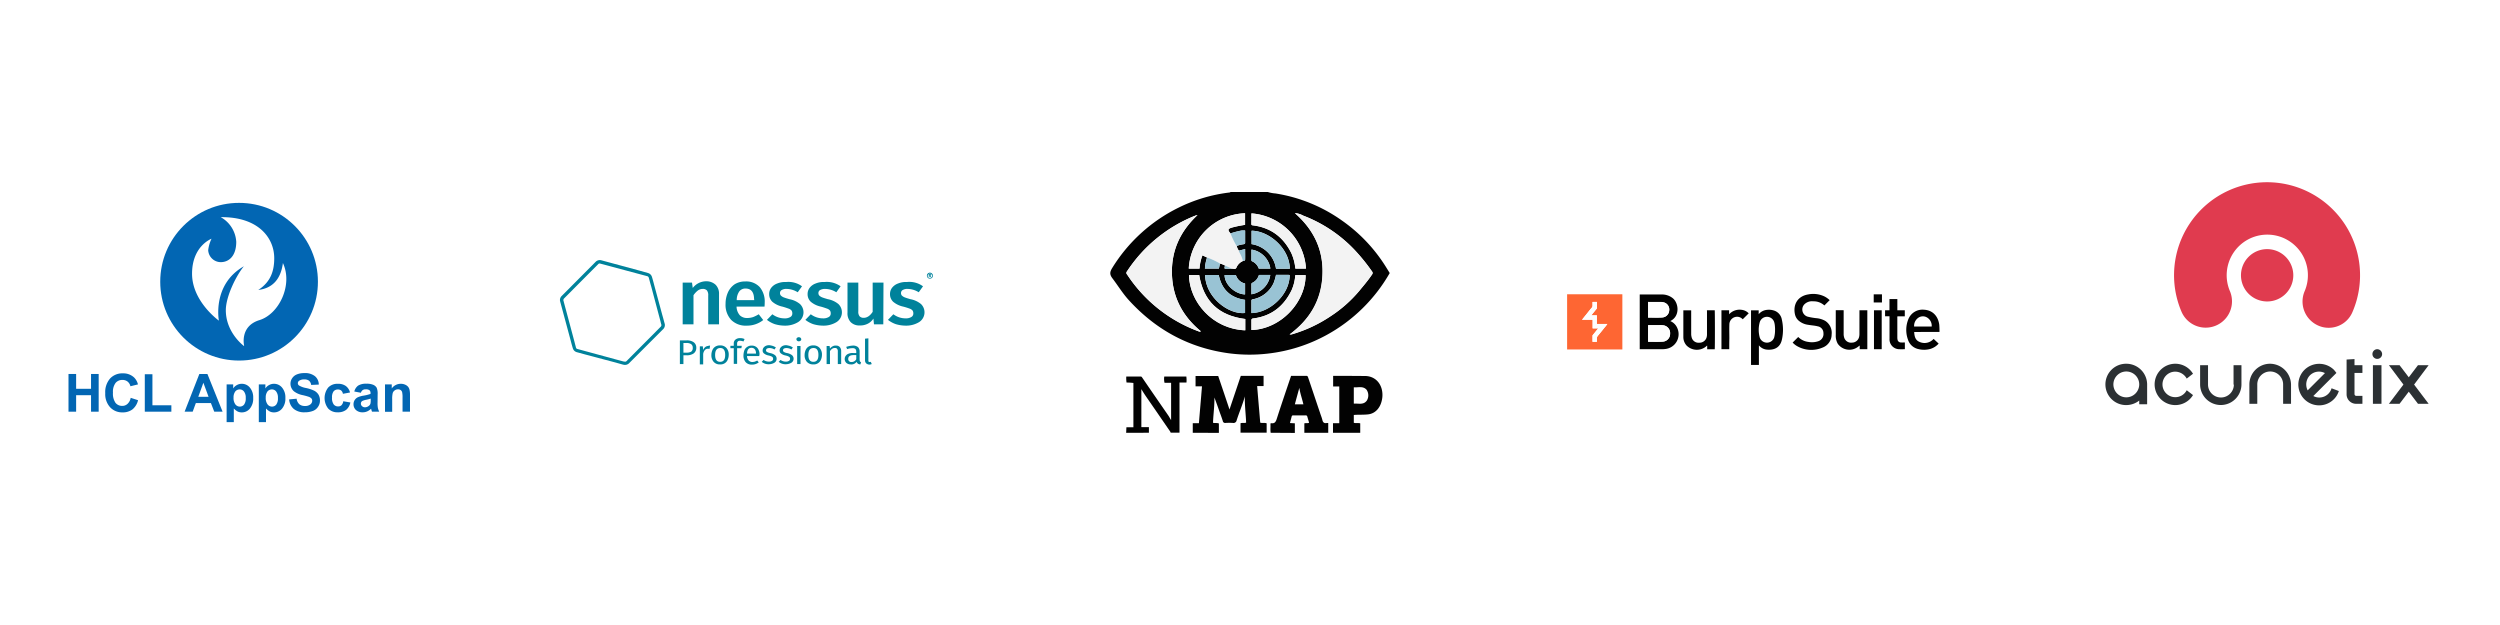 <svg xmlns="http://www.w3.org/2000/svg" xmlns:xlink="http://www.w3.org/1999/xlink" width="1000" height="250" viewBox="0 0 1000 250">
  <rect x="0" y="0" width="1000" height="250" fill="#808080" stroke="none"/>
  <defs>
    <clipPath id="clip-security_testing_tools">
      <rect width="1000" height="250"/>
    </clipPath>
  </defs>
  <g id="security_testing_tools" data-name="security testing tools" clip-path="url(#clip-security_testing_tools)">
    <rect width="1000" height="250" fill="#fff"/>
    <g id="burpsuite" transform="translate(626.843 117.574)">
      <path id="Path_31144" data-name="Path 31144" d="M22.1,23.191H0V1.1H22.1ZM11.917,20.123v-1.3a1.43,1.43,0,0,1,.4-1.1c.946-1.132,1.87-2.287,2.793-3.434a8.938,8.938,0,0,0,.983-1.3H11.917V9.539H9.683l2.026-2.5c.1-.127.238-.238.238-.417V4.184h-1.78V5.45A1.438,1.438,0,0,1,9.75,6.6c-.492.551-.938,1.14-1.4,1.713L5.959,11.3H10.2V14.76h2.234l-2,2.48c-.112.142-.268.261-.268.462V20.13Z" transform="translate(0 -0.981)" fill="#fe6633"/>
      <path id="Path_31145" data-name="Path 31145" d="M39,23.134V1.229h8.744a6.927,6.927,0,0,1,4.469,1.49c2.369,1.922,2.979,7.076-.834,9.064a1.4,1.4,0,0,0-.134.1,5.154,5.154,0,0,1,2.823,2.882,5.959,5.959,0,0,1-4.893,8.282,11.314,11.314,0,0,1-1.423.082H39Zm3.352-2.979c1.951,0,3.888.082,5.817-.052a3.128,3.128,0,0,0,2.979-3.2,3.136,3.136,0,0,0-2.711-3.322,8.774,8.774,0,0,0-1.616-.074H42.352Zm0-9.683c1.87-.037,3.724.074,5.541-.06a2.979,2.979,0,0,0,2.9-2.786A2.935,2.935,0,0,0,48.467,4.35a4.469,4.469,0,0,0-1.117-.142H42.769c-.142,0-.29-.052-.425.052Z" transform="translate(-9.952 -1.013)" fill="#010101"/>
      <path id="Path_31146" data-name="Path 31146" d="M135.927,3.428l-2.115,2.115a6.405,6.405,0,0,0-4.469-1.654,4.32,4.32,0,0,0-3.367,1.065,2.979,2.979,0,0,0,1.192,5.087,24.579,24.579,0,0,0,3.583.611,8.781,8.781,0,0,1,3.352,1.035,5.645,5.645,0,0,1,2.614,5.467,5.571,5.571,0,0,1-3.65,5.251,11.433,11.433,0,0,1-10.256-.641,7.575,7.575,0,0,1-1.691-1.37l2.234-2.234a6.837,6.837,0,0,0,4.015,1.966,7.94,7.94,0,0,0,4.089-.3,3.017,3.017,0,0,0,1.981-3.2,2.719,2.719,0,0,0-2.3-2.733c-1.236-.32-2.525-.372-3.784-.6a7.232,7.232,0,0,1-3.925-1.758,4.722,4.722,0,0,1-1.363-2.361c-.864-3.8.886-7.307,5.281-8.037a10.36,10.36,0,0,1,6.607.864,9.228,9.228,0,0,1,1.974,1.423Z" transform="translate(-30.907 -0.94)" fill="#010101"/>
      <path id="Path_31147" data-name="Path 31147" d="M101.921,23.671V31.5H98.77V9.653h3.061v1.564a4.916,4.916,0,0,1,2.428-1.579,6.7,6.7,0,0,1,3.866.164,4.588,4.588,0,0,1,2.979,3.612,17.958,17.958,0,0,1,0,8.044c-.745,3.277-3.255,4.186-6.055,3.918a4.61,4.61,0,0,1-3.128-1.706Zm6.473-6.249a18.2,18.2,0,0,0-.119-1.907,6.137,6.137,0,0,0-.231-1.1,3.017,3.017,0,0,0-5.765-.067,11.56,11.56,0,0,0,0,6.257,3.051,3.051,0,0,0,5.743-.06,11.113,11.113,0,0,0,.35-3.121Z" transform="translate(-25.204 -3.106)" fill="#010101"/>
      <path id="Path_31148" data-name="Path 31148" d="M185.305,18.309c.1,1.7.425,3.247,2.093,3.948a4.826,4.826,0,0,0,5.683-1.184l2.011,1.884a7.225,7.225,0,0,1-3.374,2.145,9.3,9.3,0,0,1-4.67.06,5.594,5.594,0,0,1-4.245-3.843,11.418,11.418,0,0,1,.2-8.193A6.085,6.085,0,0,1,189.193,9.4c3.65.2,5.705,2.711,6.145,6.011a27.87,27.87,0,0,1,.089,2.882Zm7.009-2.19a3.827,3.827,0,0,0-1.937-3.65,3.218,3.218,0,0,0-3.6.29,3.9,3.9,0,0,0-1.49,3.367Z" transform="translate(-46.478 -3.092)" fill="#010101"/>
      <path id="Path_31149" data-name="Path 31149" d="M71.857,9.72h3.121c.082.38.112,14.718,0,15.6H71.961v-1.43c-.216,0-.29.164-.4.261a5.786,5.786,0,0,1-7.91-.41,5.08,5.08,0,0,1-1.229-3.344c0-3.545,0-7.083,0-10.666h3.091c.1.149.045.335.045.506V19.09a5.1,5.1,0,0,0,.164,1.363,2.823,2.823,0,0,0,3.069,2.234,2.935,2.935,0,0,0,2.979-2.3,4.469,4.469,0,0,0,.112-1.073q0-4.469,0-9Z" transform="translate(-15.928 -3.18)" fill="#010101"/>
      <path id="Path_31150" data-name="Path 31150" d="M153.751,9.7H156.9V25.279h-3.054v-1.49c-.372.283-.67.536-.991.745a5.665,5.665,0,0,1-7.761-1.423,6.465,6.465,0,0,1-.819-3.516V9.66h3.106a.991.991,0,0,1,.052.536v8.856a4.931,4.931,0,0,0,.164,1.408,2.875,2.875,0,0,0,3.173,2.182,2.935,2.935,0,0,0,2.875-2.421,4.929,4.929,0,0,0,.1-1.028Z" transform="translate(-36.814 -3.165)" fill="#010101"/>
      <path id="Path_31151" data-name="Path 31151" d="M172.533,10.577H170.76v-2.4h1.758V3.71h3.151V8.179h2.979v2.428h-2.92a.894.894,0,0,0-.067.521q0,3.94,0,7.873a4.1,4.1,0,0,0,.074.879,1.341,1.341,0,0,0,1.348,1.177c.514.045,1.043,0,1.594,0v2.681a20.766,20.766,0,0,1-2.607,0,3.94,3.94,0,0,1-3.53-4.193q0-4.134,0-8.268Z" transform="translate(-43.574 -1.647)" fill="#010101"/>
      <path id="Path_31152" data-name="Path 31152" d="M86.011,25.2H82.89V9.637h3.061v1.6a5.69,5.69,0,0,1,5.035-1.78,4.6,4.6,0,0,1,2.8,1.4L91.4,13.242a3.143,3.143,0,0,0-1.534-.931,3.1,3.1,0,0,0-3.813,3.046c-.067,1.832,0,3.672,0,5.512C86.011,22.307,86.011,23.729,86.011,25.2Z" transform="translate(-21.152 -3.098)" fill="#010101"/>
      <path id="Path_31153" data-name="Path 31153" d="M167.891,25.287H164.8V9.72h3.091Z" transform="translate(-42.053 -3.18)" fill="#010101"/>
      <path id="Path_31154" data-name="Path 31154" d="M164.66,4.41V1.14h3.3V4.417Z" transform="translate(-42.018 -0.991)" fill="#010101"/>
      <path id="Path_31155" data-name="Path 31155" d="M13.959,21.182H12.216V18.754c0-.194.156-.32.268-.462l2.011-2.48H12.26V12.363H8l2.413-2.979c.462-.574.909-1.162,1.4-1.713a1.438,1.438,0,0,0,.417-1.154c0-.4,0-.819,0-1.266h1.728V7.686c0,.179-.142.29-.238.417l-2.026,2.5h2.234v3.456h4.164a8.938,8.938,0,0,1-.983,1.3c-.924,1.154-1.847,2.3-2.793,3.434a1.43,1.43,0,0,0-.358,1.095Z" transform="translate(-2.041 -2.04)" fill="#fefefe"/>
      <path id="Path_31156" data-name="Path 31156" d="M43.51,24.331V17.687h4.469a8.774,8.774,0,0,1,1.616.074,3.136,3.136,0,0,1,2.711,3.322,3.128,3.128,0,0,1-2.979,3.2C47.4,24.42,45.461,24.3,43.51,24.331Z" transform="translate(-11.103 -5.211)" fill="#fefefe"/>
      <path id="Path_31157" data-name="Path 31157" d="M43.5,11.514v-6.2c.127-.112.283-.052.425-.052H48.49a4.469,4.469,0,0,1,1.117.142,2.935,2.935,0,0,1,2.331,3.277,2.979,2.979,0,0,1-2.9,2.786C47.2,11.588,45.362,11.476,43.5,11.514Z" transform="translate(-11.1 -2.039)" fill="#fefefe"/>
    </g>
    <g id="hcl-appscan" transform="translate(27.4 81.15)">
      <circle id="Ellipse_353" data-name="Ellipse 353" cx="31.537" cy="31.537" r="31.537" transform="translate(36.693 0)" fill="#0266b3"/>
      <path id="Path_31158" data-name="Path 31158" d="M161.7,67.546s-1.754-7.647,6.139-10.068,13.471-14.137,9.4-22.837c-.912,6.981-4.63,10.138-9.857,10.769,5.157-3.333,6.384-7.893,6.384-12.7,0-8.209-6.455-16.593-21.4-16.417a12.082,12.082,0,0,1,6.209,9.857c0,5.648-2.912,8.138-6.209,8.138a5.066,5.066,0,0,1-5.016-4.771,14.309,14.309,0,0,1,1.333-4.6s-7.788,2.877-7.788,14,10.734,18.768,10.734,18.768-2.806-14.453,10-21.749c-2.912,3.473-7.226,11.962-7.226,17.575,0,7.963,5.648,13.12,7.3,14.348" transform="translate(-91.473 -10.577)" fill="#fff"/>
      <g id="Group_1398" data-name="Group 1398" transform="translate(0 68.09)">
        <g id="Group_1397" data-name="Group 1397">
          <path id="Path_31159" data-name="Path 31159" d="M0,210.184V195.1H3.052v5.928H9.015V195.1h3.052v15.084H9.015v-6.595H3.052v6.595Z" transform="translate(0 -194.749)" fill="#0266b3"/>
          <path id="Path_31160" data-name="Path 31160" d="M52.073,204.187l2.947.947a6.693,6.693,0,0,1-2.245,3.683,6.375,6.375,0,0,1-4,1.193,6.537,6.537,0,0,1-4.946-2.07,7.8,7.8,0,0,1-1.929-5.613,8.255,8.255,0,0,1,1.929-5.858,6.64,6.64,0,0,1,5.122-2.07,6.266,6.266,0,0,1,4.49,1.649,5.864,5.864,0,0,1,1.544,2.771l-3.017.737a3.277,3.277,0,0,0-1.123-1.859,3.187,3.187,0,0,0-2.07-.667,3.441,3.441,0,0,0-2.736,1.193,5.874,5.874,0,0,0-1.052,3.894A6.457,6.457,0,0,0,46,206.187a3.379,3.379,0,0,0,2.666,1.228,3.063,3.063,0,0,0,2.1-.772A4.231,4.231,0,0,0,52.073,204.187Z" transform="translate(-27.202 -194.295)" fill="#0266b3"/>
          <path id="Path_31161" data-name="Path 31161" d="M87,210.379V195.4h3.052v12.418h7.577v2.561Z" transform="translate(-56.481 -194.944)" fill="#0266b3"/>
          <path id="Path_31162" data-name="Path 31162" d="M147.589,210.184h-3.333l-1.333-3.438H136.89l-1.263,3.438H132.4l5.893-15.084h3.227Zm-5.613-5.964-2.07-5.613-2.035,5.613Z" transform="translate(-85.955 -194.749)" fill="#0266b3"/>
          <path id="Path_31163" data-name="Path 31163" d="M180.1,206.546h2.7v1.614a3.777,3.777,0,0,1,1.438-1.333,3.87,3.87,0,0,1,2-.526,4.1,4.1,0,0,1,3.227,1.508,6.084,6.084,0,0,1,1.333,4.174,6.216,6.216,0,0,1-1.333,4.245,4.1,4.1,0,0,1-3.227,1.508,3.661,3.661,0,0,1-1.649-.351,5.758,5.758,0,0,1-1.544-1.228v5.472H180.17V206.546Zm2.841,5.262a4.248,4.248,0,0,0,.737,2.736,2.223,2.223,0,0,0,1.789.877,2.161,2.161,0,0,0,1.684-.807,4.13,4.13,0,0,0,.667-2.666,3.985,3.985,0,0,0-.7-2.561,2.11,2.11,0,0,0-1.719-.842,2.249,2.249,0,0,0-1.754.807A3.931,3.931,0,0,0,182.941,211.807Z" transform="translate(-116.922 -202.02)" fill="#0266b3"/>
          <path id="Path_31164" data-name="Path 31164" d="M216.8,206.546h2.7v1.614a3.777,3.777,0,0,1,1.438-1.333,3.87,3.87,0,0,1,2-.526,4.1,4.1,0,0,1,3.227,1.508,6.084,6.084,0,0,1,1.333,4.174,6.216,6.216,0,0,1-1.333,4.245,4.1,4.1,0,0,1-3.227,1.508,3.661,3.661,0,0,1-1.649-.351,5.758,5.758,0,0,1-1.543-1.228v5.472H216.87V206.546Zm2.841,5.262a4.248,4.248,0,0,0,.737,2.736,2.223,2.223,0,0,0,1.789.877,2.161,2.161,0,0,0,1.684-.807,4.13,4.13,0,0,0,.667-2.666,3.984,3.984,0,0,0-.7-2.561,2.11,2.11,0,0,0-1.719-.842,2.249,2.249,0,0,0-1.754.807A3.931,3.931,0,0,0,219.641,211.807Z" transform="translate(-140.747 -202.02)" fill="#0266b3"/>
          <path id="Path_31165" data-name="Path 31165" d="M251.6,204.624l2.982-.281a3.674,3.674,0,0,0,1.087,2.21,3.4,3.4,0,0,0,2.21.7,3.323,3.323,0,0,0,2.21-.631,1.893,1.893,0,0,0,.737-1.473,1.374,1.374,0,0,0-.316-.912,2.76,2.76,0,0,0-1.087-.667,25.206,25.206,0,0,0-2.456-.667,8.338,8.338,0,0,1-3.438-1.508,4.039,4.039,0,0,1-1.4-3.052,3.862,3.862,0,0,1,.667-2.175,3.988,3.988,0,0,1,1.894-1.543,7.559,7.559,0,0,1,2.982-.526,6.3,6.3,0,0,1,4.28,1.263,4.395,4.395,0,0,1,1.508,3.333l-3.052.14a2.747,2.747,0,0,0-.842-1.684,3.013,3.013,0,0,0-1.929-.526,3.3,3.3,0,0,0-2.07.561,1.165,1.165,0,0,0-.491.947,1.113,1.113,0,0,0,.456.912,8.275,8.275,0,0,0,2.806,1.017,14.31,14.31,0,0,1,3.3,1.087,4.461,4.461,0,0,1,1.684,1.543,4.579,4.579,0,0,1,.6,2.421,4.274,4.274,0,0,1-.737,2.42,4.183,4.183,0,0,1-2.035,1.684,8.843,8.843,0,0,1-3.3.561,6.549,6.549,0,0,1-4.385-1.333A5.47,5.47,0,0,1,251.6,204.624Z" transform="translate(-163.34 -194.1)" fill="#0266b3"/>
          <path id="Path_31166" data-name="Path 31166" d="M302.173,209.773l-2.841.526a2.2,2.2,0,0,0-.667-1.3,2.023,2.023,0,0,0-1.333-.421,2.13,2.13,0,0,0-1.719.737,3.864,3.864,0,0,0-.631,2.491,4.226,4.226,0,0,0,.667,2.736,2.15,2.15,0,0,0,1.754.807,1.868,1.868,0,0,0,1.333-.456,2.775,2.775,0,0,0,.737-1.614l2.841.491a5.111,5.111,0,0,1-1.684,2.947,5.268,5.268,0,0,1-3.368.982,4.944,4.944,0,0,1-3.824-1.508,6.828,6.828,0,0,1,0-8.384A5.022,5.022,0,0,1,297.3,206.3a5.217,5.217,0,0,1,3.192.877A4.565,4.565,0,0,1,302.173,209.773Z" transform="translate(-189.568 -202.02)" fill="#0266b3"/>
          <path id="Path_31167" data-name="Path 31167" d="M327.947,209.813l-2.631-.491a4.179,4.179,0,0,1,1.508-2.35,5.757,5.757,0,0,1,3.227-.772,6.709,6.709,0,0,1,2.877.456,2.942,2.942,0,0,1,1.333,1.158,6.124,6.124,0,0,1,.386,2.6l-.035,3.368a10.883,10.883,0,0,0,.14,2.14,7.512,7.512,0,0,0,.526,1.473H332.4c-.07-.175-.175-.491-.281-.842a1.423,1.423,0,0,0-.105-.351,5.1,5.1,0,0,1-1.579,1.087,4.4,4.4,0,0,1-1.789.351,3.837,3.837,0,0,1-2.666-.912,3.069,3.069,0,0,1-.982-2.315,3.051,3.051,0,0,1,1.684-2.771,9.368,9.368,0,0,1,2.315-.667,15.677,15.677,0,0,0,2.806-.7v-.281a1.492,1.492,0,0,0-.421-1.193,2.437,2.437,0,0,0-1.543-.351,1.933,1.933,0,0,0-1.193.316A2.11,2.11,0,0,0,327.947,209.813Zm3.894,2.35a14.777,14.777,0,0,1-1.754.456,6.446,6.446,0,0,0-1.579.491,1.184,1.184,0,0,0-.561,1.017,1.334,1.334,0,0,0,.456,1.052,1.709,1.709,0,0,0,1.158.456,2.543,2.543,0,0,0,1.508-.526,1.828,1.828,0,0,0,.7-.947,6,6,0,0,0,.105-1.4v-.6Z" transform="translate(-210.991 -201.955)" fill="#0266b3"/>
          <path id="Path_31168" data-name="Path 31168" d="M370.792,217.455h-2.877v-5.578a9.559,9.559,0,0,0-.175-2.28,1.583,1.583,0,0,0-.6-.807,1.83,1.83,0,0,0-1.017-.281,2.232,2.232,0,0,0-1.333.421,2.082,2.082,0,0,0-.807,1.087,10.015,10.015,0,0,0-.21,2.526v4.946H360.9V206.546h2.7v1.614a4.379,4.379,0,0,1,3.613-1.859,4.127,4.127,0,0,1,1.754.351,3.2,3.2,0,0,1,1.193.877,3.026,3.026,0,0,1,.561,1.228,8.793,8.793,0,0,1,.175,1.929v6.77Z" transform="translate(-234.298 -202.02)" fill="#0266b3"/>
        </g>
      </g>
    </g>
    <g id="Layer_2" transform="translate(224 103.696)">
      <g id="Layer_1-2" transform="translate(-0.019 0.338)">
        <path id="Path_31169" data-name="Path 31169" d="M79,13.117a5.079,5.079,0,0,1,1.342,3.729V28.928H76.018V17.443a3.062,3.062,0,0,0-.522-2.088,2.2,2.2,0,0,0-1.641-.6,3.272,3.272,0,0,0-2.014.671,8.1,8.1,0,0,0-1.715,1.865V28.928H65.8V12.222h3.729l.3,2.163A6.811,6.811,0,0,1,75.272,11.7,5.445,5.445,0,0,1,79,13.117Z" transform="translate(-16.712 -3.226)" fill="#00829b"/>
        <path id="Path_31170" data-name="Path 31170" d="M104.387,21.868H93.2a5.44,5.44,0,0,0,1.342,3.505A4.131,4.131,0,0,0,97.6,26.418a7.811,7.811,0,0,0,2.237-.373,15.653,15.653,0,0,0,2.237-1.119l1.79,2.312A10.438,10.438,0,0,1,97.3,29.476a8.219,8.219,0,0,1-6.265-2.312A8.838,8.838,0,0,1,88.8,20.75a11.193,11.193,0,0,1,.97-4.624,7.969,7.969,0,0,1,2.685-3.207A7.857,7.857,0,0,1,96.706,11.8a7.363,7.363,0,0,1,5.743,2.237,8.963,8.963,0,0,1,2.014,6.19C104.462,20.451,104.462,20.973,104.387,21.868Zm-4.177-2.834c0-2.909-1.119-4.4-3.431-4.4a2.98,2.98,0,0,0-2.461,1.119,5.923,5.923,0,0,0-1.044,3.505h7.011v-.224Z" transform="translate(-22.558 -3.252)" fill="#00829b"/>
        <path id="Path_31171" data-name="Path 31171" d="M125.021,13.8l-1.715,2.387a8.634,8.634,0,0,0-4.475-1.342,3.553,3.553,0,0,0-1.939.447,1.344,1.344,0,0,0-.671,1.193,1.5,1.5,0,0,0,.3.97,3.6,3.6,0,0,0,1.119.746c.746.3,1.566.522,2.312.746a9.415,9.415,0,0,1,4.251,1.939,4.612,4.612,0,0,1-.746,7.234,9.9,9.9,0,0,1-5.37,1.417,14.094,14.094,0,0,1-3.953-.6A10.736,10.736,0,0,1,111,27.225l2.163-2.237a8.084,8.084,0,0,0,4.848,1.641,4.251,4.251,0,0,0,2.312-.522,1.574,1.574,0,0,0,.82-1.492,1.942,1.942,0,0,0-.3-1.119,2.657,2.657,0,0,0-1.119-.746c-.82-.3-1.715-.6-2.536-.82a9.227,9.227,0,0,1-4.027-1.939,4.108,4.108,0,0,1-1.268-3.132,4.069,4.069,0,0,1,.82-2.461,5.292,5.292,0,0,1,2.387-1.715,8.426,8.426,0,0,1,3.58-.6A9.2,9.2,0,0,1,125.021,13.8Z" transform="translate(-28.201 -3.314)" fill="#00829b"/>
        <path id="Path_31172" data-name="Path 31172" d="M145.7,13.8l-1.715,2.387a8.634,8.634,0,0,0-4.475-1.342,4.026,4.026,0,0,0-2.014.447,1.344,1.344,0,0,0-.671,1.193,1.5,1.5,0,0,0,.3.97,3.6,3.6,0,0,0,1.119.746c.746.3,1.566.522,2.312.746a9.415,9.415,0,0,1,4.251,1.939,4.612,4.612,0,0,1-.746,7.234,9.9,9.9,0,0,1-5.37,1.417,14.094,14.094,0,0,1-3.953-.6,10.737,10.737,0,0,1-3.132-1.715l2.163-2.237a8.084,8.084,0,0,0,4.848,1.641,4.251,4.251,0,0,0,2.312-.522,1.574,1.574,0,0,0,.82-1.492,1.942,1.942,0,0,0-.3-1.119,2.657,2.657,0,0,0-1.119-.746c-.82-.3-1.715-.6-2.536-.82a9.227,9.227,0,0,1-4.027-1.939,4.108,4.108,0,0,1-1.268-3.132,4.069,4.069,0,0,1,.82-2.461,5.292,5.292,0,0,1,2.387-1.715,8.426,8.426,0,0,1,3.58-.6A9.507,9.507,0,0,1,145.7,13.8Z" transform="translate(-33.438 -3.314)" fill="#00829b"/>
        <path id="Path_31173" data-name="Path 31173" d="M168.52,29.106H164.79l-.224-2.312a5.668,5.668,0,0,1-2.312,2.088,6.6,6.6,0,0,1-3.132.671,4.786,4.786,0,0,1-3.654-1.342,5.114,5.114,0,0,1-1.268-3.8V12.4h4.326V23.885a2.84,2.84,0,0,0,.522,2.014,2.2,2.2,0,0,0,1.641.6c1.342,0,2.536-.82,3.58-2.387V12.4h4.326Z" transform="translate(-39.182 -3.404)" fill="#00829b"/>
        <path id="Path_31174" data-name="Path 31174" d="M189.921,13.8l-1.715,2.387a8.634,8.634,0,0,0-4.475-1.342,3.553,3.553,0,0,0-1.939.447,1.344,1.344,0,0,0-.671,1.193,1.5,1.5,0,0,0,.3.97,3.6,3.6,0,0,0,1.119.746c.746.3,1.566.522,2.312.746a9.415,9.415,0,0,1,4.251,1.939,4.612,4.612,0,0,1-.746,7.234,9.9,9.9,0,0,1-5.37,1.417,14.094,14.094,0,0,1-3.953-.6,10.737,10.737,0,0,1-3.132-1.715l2.163-2.237a8.084,8.084,0,0,0,4.848,1.641,4.251,4.251,0,0,0,2.312-.522,1.574,1.574,0,0,0,.82-1.492,1.942,1.942,0,0,0-.3-1.119,2.657,2.657,0,0,0-1.119-.746,26.7,26.7,0,0,0-2.61-.82,9.227,9.227,0,0,1-4.027-1.939,4.108,4.108,0,0,1-1.268-3.132,4.069,4.069,0,0,1,.82-2.461,5.292,5.292,0,0,1,2.387-1.715,8.426,8.426,0,0,1,3.58-.6A9.289,9.289,0,0,1,189.921,13.8Z" transform="translate(-44.698 -3.314)" fill="#00829b"/>
        <path id="Path_31175" data-name="Path 31175" d="M198.59,7.243a1.266,1.266,0,0,1,.448.447,1.268,1.268,0,0,1,0,1.193,1.266,1.266,0,0,1-.448.447,1.755,1.755,0,0,1-.6.149,1.405,1.405,0,0,1-.6-.149,1.266,1.266,0,0,1-.447-.447,1.268,1.268,0,0,1,0-1.193,1.266,1.266,0,0,1,.447-.447,1.145,1.145,0,0,1,1.193,0Zm-.149,1.865c.149-.075.224-.224.3-.3a1.06,1.06,0,0,0,.149-.447.548.548,0,0,0-.149-.447.582.582,0,0,0-.3-.3.746.746,0,0,0-.895,0c-.149.075-.224.224-.3.3a1.06,1.06,0,0,0-.149.447.548.548,0,0,0,.149.447.582.582,0,0,0,.3.3,1.06,1.06,0,0,0,.447.149C198.142,9.182,198.292,9.182,198.441,9.107Zm0-.895c-.075.075-.149.075-.224.149l.373.522h-.373l-.3-.447h-.075v.447h-.3V7.616h.373c.373,0,.6.149.6.373,0,.075-.075.149-.075.224Zm-.6,0h.149c.149,0,.224-.075.224-.149s-.075-.149-.224-.149h-.149Z" transform="translate(-50.011 -2.051)" fill="#00829b"/>
        <path id="Path_31176" data-name="Path 31176" d="M69.819,44.146a2.554,2.554,0,0,1,1.044,2.163,2.742,2.742,0,0,1-1.044,2.312,4.717,4.717,0,0,1-2.834.746H65.717v3.505H64.3V43.4h2.685A4.57,4.57,0,0,1,69.819,44.146Zm-1.044,3.8a1.742,1.742,0,0,0,.671-1.566,1.687,1.687,0,0,0-.671-1.492,3.181,3.181,0,0,0-1.79-.447H65.717v3.878H66.91a4.11,4.11,0,0,0,1.865-.373Z" transform="translate(-16.33 -11.284)" fill="#00829b"/>
        <path id="Path_31177" data-name="Path 31177" d="M79.1,46.275l-.224,1.268a2.065,2.065,0,0,0-.671-.075,1.484,1.484,0,0,0-1.193.522,3.076,3.076,0,0,0-.671,1.566v4.177H75V46.5h1.193l.149,1.492a2.65,2.65,0,0,1,.82-1.193,1.984,1.984,0,0,1,1.193-.447A.686.686,0,0,1,79.1,46.275Z" transform="translate(-19.05 -11.996)" fill="#00829b"/>
        <path id="Path_31178" data-name="Path 31178" d="M87.241,47.139a3.963,3.963,0,0,1,.895,2.759,4.922,4.922,0,0,1-.447,2.014A2.963,2.963,0,0,1,86.5,53.255a3.157,3.157,0,0,1-1.865.447,3.2,3.2,0,0,1-2.536-1.044A3.963,3.963,0,0,1,81.2,49.9a4.923,4.923,0,0,1,.447-2.014,2.963,2.963,0,0,1,1.193-1.342,3.3,3.3,0,0,1,1.865-.447A3.2,3.2,0,0,1,87.241,47.139ZM82.692,49.9c0,1.865.671,2.759,2.014,2.759s2.014-.895,2.014-2.759-.671-2.759-1.939-2.759c-1.417,0-2.088.97-2.088,2.759Z" transform="translate(-20.626 -11.966)" fill="#00829b"/>
        <path id="Path_31179" data-name="Path 31179" d="M94.383,43.542a.957.957,0,0,0-.3.746v.97h1.865l-.149.97H94.085v6.265H92.742V46.227H91.4v-.97h1.342v-.97a1.878,1.878,0,0,1,.671-1.492,2.721,2.721,0,0,1,1.79-.6,4.587,4.587,0,0,1,.97.075,4.2,4.2,0,0,1,.895.3l-.447.97a4.355,4.355,0,0,0-1.342-.3C94.831,43.244,94.532,43.319,94.383,43.542Z" transform="translate(-23.219 -10.979)" fill="#00829b"/>
        <path id="Path_31180" data-name="Path 31180" d="M104.739,50.377H99.817a2.833,2.833,0,0,0,.671,1.79,2.038,2.038,0,0,0,1.417.6,5.036,5.036,0,0,0,1.044-.149c.373-.149.671-.3.97-.447l.6.746a4.312,4.312,0,0,1-2.685.895,3.263,3.263,0,0,1-2.536-.97,3.963,3.963,0,0,1-.895-2.759,6.394,6.394,0,0,1,.373-2.014,2.8,2.8,0,0,1,1.119-1.342,2.9,2.9,0,0,1,1.715-.522,2.941,2.941,0,0,1,2.387.97,3.9,3.9,0,0,1,.82,2.61A1.454,1.454,0,0,0,104.739,50.377ZM103.4,49.332a2.534,2.534,0,0,0-.447-1.641,1.639,1.639,0,0,0-1.342-.6c-1.119,0-1.715.746-1.79,2.312h3.58Z" transform="translate(-24.998 -11.996)" fill="#00829b"/>
        <path id="Path_31181" data-name="Path 31181" d="M112.675,46.292a5.946,5.946,0,0,1,1.193.6l-.6.82a2.826,2.826,0,0,0-.97-.447,4.365,4.365,0,0,0-.97-.149,2.382,2.382,0,0,0-1.044.224.89.89,0,0,0-.373.671.783.783,0,0,0,.373.671,4.694,4.694,0,0,0,1.268.447,4.725,4.725,0,0,1,1.939.82,1.837,1.837,0,0,1,.671,1.417A1.871,1.871,0,0,1,113.271,53a4.494,4.494,0,0,1-2.163.6,4.162,4.162,0,0,1-2.909-.97l.746-.746a3.713,3.713,0,0,0,2.163.671,2.189,2.189,0,0,0,1.193-.3.857.857,0,0,0,.447-.82,1.405,1.405,0,0,0-.149-.6,2.266,2.266,0,0,0-.522-.373,5.588,5.588,0,0,0-1.193-.373,4.006,4.006,0,0,1-1.79-.82,1.42,1.42,0,0,1-.522-1.268,1.782,1.782,0,0,1,.373-1.044,2.423,2.423,0,0,1,.97-.746,3.144,3.144,0,0,1,1.417-.224A8.671,8.671,0,0,1,112.675,46.292Z" transform="translate(-27.489 -11.938)" fill="#00829b"/>
        <path id="Path_31182" data-name="Path 31182" d="M121.775,46.292a5.946,5.946,0,0,1,1.193.6l-.6.82a2.827,2.827,0,0,0-.97-.447,4.365,4.365,0,0,0-.97-.149,2.382,2.382,0,0,0-1.044.224.89.89,0,0,0-.373.671.783.783,0,0,0,.373.671,3.672,3.672,0,0,0,1.268.447,4.725,4.725,0,0,1,1.939.82,1.837,1.837,0,0,1,.671,1.417A1.871,1.871,0,0,1,122.371,53a4.494,4.494,0,0,1-2.163.6,4.162,4.162,0,0,1-2.909-.97l.746-.746a3.713,3.713,0,0,0,2.163.671,2.188,2.188,0,0,0,1.193-.3.857.857,0,0,0,.447-.82,1.4,1.4,0,0,0-.149-.6,2.266,2.266,0,0,0-.522-.373,5.588,5.588,0,0,0-1.193-.373,4.006,4.006,0,0,1-1.79-.82,1.42,1.42,0,0,1-.522-1.268,1.782,1.782,0,0,1,.373-1.044,2.423,2.423,0,0,1,.97-.746,3.144,3.144,0,0,1,1.417-.224A11.116,11.116,0,0,1,121.775,46.292Z" transform="translate(-29.803 -11.938)" fill="#00829b"/>
        <path id="Path_31183" data-name="Path 31183" d="M128.441,41.924a.921.921,0,0,1,.3.6.678.678,0,0,1-.3.6,1.2,1.2,0,0,1-.671.224,1.041,1.041,0,0,1-.671-.224.921.921,0,0,1-.3-.6.678.678,0,0,1,.3-.6,1.041,1.041,0,0,1,.671-.224A1.2,1.2,0,0,1,128.441,41.924Zm0,3.282V52.44H127.1V45.205Z" transform="translate(-32.217 -10.852)" fill="#00829b"/>
        <path id="Path_31184" data-name="Path 31184" d="M137.241,47.139a3.963,3.963,0,0,1,.895,2.759,4.922,4.922,0,0,1-.447,2.014,2.963,2.963,0,0,1-1.193,1.342,3.157,3.157,0,0,1-1.865.447,3.312,3.312,0,0,1-2.536-1.044A3.963,3.963,0,0,1,131.2,49.9a4.922,4.922,0,0,1,.447-2.014,2.963,2.963,0,0,1,1.193-1.342,3.3,3.3,0,0,1,1.865-.447A3.2,3.2,0,0,1,137.241,47.139ZM132.692,49.9c0,1.865.671,2.759,2.014,2.759s2.014-.895,2.014-2.759-.671-2.759-1.939-2.759C133.363,47.139,132.692,48.109,132.692,49.9Z" transform="translate(-33.336 -11.966)" fill="#00829b"/>
        <path id="Path_31185" data-name="Path 31185" d="M148.221,46.715a2.322,2.322,0,0,1,.6,1.641v5.221h-1.342v-5a1.548,1.548,0,0,0-.3-1.119,1.025,1.025,0,0,0-.895-.3,1.712,1.712,0,0,0-1.044.3,2.793,2.793,0,0,0-.895.97v5.146H143V46.343h1.193l.149,1.044a3.036,3.036,0,0,1,1.044-.895,2.217,2.217,0,0,1,1.342-.3A1.944,1.944,0,0,1,148.221,46.715Z" transform="translate(-36.335 -11.989)" fill="#00829b"/>
        <path id="Path_31186" data-name="Path 31186" d="M158.816,52.539c.149.149.3.3.447.3l-.3.895a2.115,2.115,0,0,1-.97-.3,1.7,1.7,0,0,1-.522-.746,2.561,2.561,0,0,1-2.312,1.044,2.721,2.721,0,0,1-1.79-.6,2.163,2.163,0,0,1,0-3.132l.224-.224a4.126,4.126,0,0,1,2.536-.6h1.193v-.522a1.544,1.544,0,0,0-.373-1.119,1.763,1.763,0,0,0-1.193-.3,6.85,6.85,0,0,0-2.088.373l-.373-.895a10.707,10.707,0,0,1,2.685-.522,3.087,3.087,0,0,1,2.014.6,2.419,2.419,0,0,1,.671,1.79v3.282A2.178,2.178,0,0,0,158.816,52.539Zm-1.492-.895V50H156.28c-1.417,0-2.163.522-2.163,1.492a1.145,1.145,0,0,0,.373.97,1.174,1.174,0,0,0,.97.3A2.051,2.051,0,0,0,157.324,51.644Z" transform="translate(-38.801 -11.996)" fill="#00829b"/>
        <path id="Path_31187" data-name="Path 31187" d="M164.048,52.294A1.694,1.694,0,0,1,163.6,51.1V42.449l1.342-.149v8.875a.946.946,0,0,0,.075.447.57.57,0,0,0,.373.149,1.269,1.269,0,0,0,.522-.075l.373.895a2.382,2.382,0,0,1-1.044.224A2.184,2.184,0,0,1,164.048,52.294Z" transform="translate(-41.572 -11.005)" fill="#00829b"/>
        <path id="Path_31188" data-name="Path 31188" d="M41.91,25.891c-.149-.447-.522-2.014-.97-3.505L37.733,10.527c-.373-1.492-.82-3.058-.97-3.505A2.291,2.291,0,0,0,35.272,5.53l-3.431-.97L19.983,1.354,16.4.384a2.394,2.394,0,0,0-2.014.522L.592,14.778a2.289,2.289,0,0,0-.6,1.79H0l.075.373h0l4.1,15.214c.373,1.492.82,3.058.97,3.505a2.291,2.291,0,0,0,1.492,1.492l2.983.82L22,41.255l2.909.82.6.149a2.394,2.394,0,0,0,2.014-.522l2.61-2.61,8.651-8.651,2.61-2.61A2.3,2.3,0,0,0,41.91,25.891ZM1.561,15.748l13.8-13.872a.761.761,0,0,1,.671-.149L34.974,6.8a.9.9,0,0,1,.522.522c.149.447.522,2.014.97,3.505l3.729,14.021c.149.671.3,1.193.373,1.417a1.041,1.041,0,0,1-.224.671l-13.8,13.872a.761.761,0,0,1-.671.149l-.522-.075-3.058-.82L6.931,35.885a.387.387,0,0,1-.3-.149c-.075-.075-.149-.224-.224-.3-.075-.373-.373-1.417-.671-2.61L2.307,20c-.373-1.342-.746-2.759-.895-3.356h0l-.075-.224A1.2,1.2,0,0,1,1.561,15.748Z" transform="translate(0.019 -0.338)" fill="#00829b"/>
      </g>
    </g>
    <g id="nmap" transform="translate(444.162 76.513)">
      <g id="Group_1399" data-name="Group 1399" transform="translate(-0.043 0.3)">
        <path id="Path_31189" data-name="Path 31189" d="M63,.3a13.2,13.2,0,0,0,2.961.559A62.679,62.679,0,0,1,92.611,11.7,63.692,63.692,0,0,1,109.6,29.3c.726,1.117,1.4,2.235,2.123,3.408A64.965,64.965,0,0,1,86.634,57.4a63.842,63.842,0,0,1-23.8,7.542,63.324,63.324,0,0,1-15.252-.112C31.6,62.705,18.306,55.5,7.467,43.654,4.953,40.917,3.054,37.788.819,34.827c-1.285-1.676-1.006-2.682,0-4.3A64.633,64.633,0,0,1,27.133,6.613,62.632,62.632,0,0,1,47.8.468c.056,0,.168-.112.223-.168ZM45.849,29.687c-.056.391-.335.838-.112,1.285h2.793c.67-.112,1.508.5,1.9-.5A4.822,4.822,0,0,1,53,27.9c.391-.112.894-.056.894-.615.056-1.341,0-2.682,0-4.19-.95.279-1.732.447-2.514.67a5.419,5.419,0,0,1-.894-1.9,11.538,11.538,0,0,1,2.738-.67c.335-.056.67-.112.67-.559V15.72a11.555,11.555,0,0,0-1.4,0,32.966,32.966,0,0,0-4.47,1.173c-1.229-1.453-1.117-1.844.615-2.4a42.854,42.854,0,0,1,5.2-1.062V8.792A23.414,23.414,0,0,0,31.323,30.916h4.3A17.4,17.4,0,0,1,36.8,25.609c.67.335,1.229.615,1.844.894a16.684,16.684,0,0,0-.838,4.414h5.587c.168-.67.279-1.341.447-2.011A8.83,8.83,0,0,1,45.849,29.687ZM73.784,8.736c7.654,6.7,11.565,14.917,11.062,24.973-.447,10-5.14,17.71-13.129,23.577a2.551,2.551,0,0,0,1.117-.112,55.653,55.653,0,0,0,15.308-7.207,51.712,51.712,0,0,0,11.285-9.945c1.788-2.179,3.631-4.3,5.2-6.648a.961.961,0,0,0,0-1.341A70.33,70.33,0,0,0,97.807,23.6,55.959,55.959,0,0,0,77.08,9.742,7.622,7.622,0,0,0,73.784,8.736Zm-38.941.782c-.447.112-.615.112-.782.168A58.177,58.177,0,0,0,6.629,32.033a.877.877,0,0,0,.056,1.229A58.179,58.179,0,0,0,35.067,55.945c.335.112.615.335,1.117.056-7.263-5.978-11.286-13.52-11.565-22.85S27.859,16.055,34.843,9.518ZM53.95,55.61V51.085c-10.615-1.285-16.7-7.1-18.437-17.6H31.435C31.6,44.213,40.821,55.163,53.95,55.61ZM56.408,8.848v4.19c0,.615.391.559.838.615,7.039.95,12.012,4.749,15.14,11.062a19.947,19.947,0,0,1,1.62,6.2h4.246A23.636,23.636,0,0,0,56.408,8.848Zm0,46.65C68.2,55.107,78.086,44.436,78.086,33.542H73.951A17.715,17.715,0,0,1,72.5,39.52C69.37,46,64.4,49.912,57.191,50.861c-.559.056-.782.223-.782.782ZM37.86,33.486c.279,9.107,9.5,15.923,15.978,15.2V43.431c-5.922-.838-9.33-4.246-10.5-9.945Zm28.381-.056a19.8,19.8,0,0,1-.95,3.24,11.362,11.362,0,0,1-8.1,6.481c-.391.112-.838.056-.782.67v4.861c7.263-.112,15.252-7.207,15.308-15.2-.223,0-.447-.056-.615-.056ZM56.464,21.139a11.645,11.645,0,0,1,9.777,9.833h5.531c-.168-8.157-8.213-15.085-15.308-15.2ZM45.682,33.486c-.056,3.743,4.134,7.654,8.213,7.766V36.894a4.874,4.874,0,0,1-3.687-3.408ZM56.408,41.2a9.055,9.055,0,0,0,7.542-7.71h-4.19c-.391,0-.5.279-.559.559A4.682,4.682,0,0,1,57.023,36.5c-.279.168-.615.223-.615.67Zm0-17.878V27.4c0,.279.056.5.335.615a4.972,4.972,0,0,1,2.626,2.905h4.637A9.068,9.068,0,0,0,56.408,23.318Z" transform="translate(0.043 -0.3)" fill="#020202"/>
        <path id="Path_31190" data-name="Path 31190" d="M59,154.694V150.84h2.458c.391-4.916.838-9.777,1.229-14.749h-2.57v-4.134h9.051q2.263,6.62,4.525,13.409c1.508-4.525,3.017-8.939,4.525-13.464h9.107v4.078h-2.57c.391,4.972.838,9.833,1.229,14.638.838.279,1.676-.056,2.57.279v3.743H78.107v-3.8c.782-.223,1.508.056,2.235-.223-.112-3.464-.615-6.928-.5-10.5-.95,3.408-2.291,6.425-3.3,9.609a1.262,1.262,0,0,1-1.508,1.006,25.2,25.2,0,0,0-2.905,0,.921.921,0,0,1-1.117-.782c-.335-1.006-.67-2.011-1.062-3.017-.726-2.067-1.453-4.134-2.291-6.369.056,3.52-.447,6.76-.559,10.112.726.223,1.508-.056,2.346.279v3.743Z" transform="translate(-26.013 -58.377)" fill="#020202"/>
        <path id="Path_31191" data-name="Path 31191" d="M114.712,154.694c-.223-1.229,0-2.514-.112-3.687.168-.112.223-.168.279-.168,1.341.223,1.844-.447,2.235-1.676,1.844-5.754,3.8-11.453,5.754-17.263h6.09c.559,0,.559.335.726.67,1.62,4.749,3.185,9.5,4.8,14.247.279.894.67,1.788.894,2.738s.67,1.4,1.676,1.229a2.6,2.6,0,0,1,.67,0v3.911h-9.554v-3.8c.67-.168,1.285.056,1.9-.223-.223-.838-.5-1.676-.726-2.514a.613.613,0,0,0-.67-.447h-4.972a.563.563,0,0,0-.615.5c-.223.838-.447,1.676-.67,2.57.726.056,1.285.056,1.955.112v3.855C121.081,154.694,117.9,154.694,114.712,154.694Zm13.073-11.4c-.5-2.235-1.285-4.3-1.62-6.593-.615,2.291-1.229,4.414-1.788,6.593Z" transform="translate(-50.55 -58.377)" fill="#020202"/>
        <path id="Path_31192" data-name="Path 31192" d="M159.4,154.694V150.84h2.514V136.146h-2.458V131.9h3.185c3.129,0,6.313.056,9.442.056,4.972,0,7.542,4.19,7.039,8.66-.447,3.8-2.626,6.369-5.7,6.7-1.564.168-3.185.112-4.749.168-.279,0-.559.056-.95.056v3.129c.838.279,1.62,0,2.57.223v3.8Zm8.324-11.677c1.844-.168,3.911.67,5.252-1.285a3.983,3.983,0,0,0-.168-4.3c-1.453-1.564-3.352-.782-5.084-.95C167.724,138.716,167.724,140.783,167.724,143.018Z" transform="translate(-70.321 -58.377)" fill="#020202"/>
        <path id="Path_31193" data-name="Path 31193" d="M11.3,154.915c.056-.67.056-1.4.112-2.235h2.793V134.97a21.19,21.19,0,0,0-2.738-.168,11.009,11.009,0,0,1-.112-2.4h5.81c.335,0,.447.279.615.5,3.464,5.084,6.984,10.168,10.5,15.252.335.5.559,1.006,1.006,1.676V134.914H26.664a6.367,6.367,0,0,1-.112-2.514h8.827a11.428,11.428,0,0,1,.056,2.4H32.642v20.057H29.066c.056-.223-.112-.335-.168-.5-2.514-3.631-5.028-7.319-7.542-10.95-1.341-1.955-2.738-3.855-3.967-5.978v15.2h3.017v2.235C17.334,154.915,14.317,154.915,11.3,154.915Z" transform="translate(-4.963 -58.597)" fill="#020202"/>
        <path id="Path_31194" data-name="Path 31194" d="M130.423,15.4a7.9,7.9,0,0,1,3.24.95,55.511,55.511,0,0,1,20.727,13.855,83.264,83.264,0,0,1,6.816,8.436.961.961,0,0,1,0,1.341c-1.564,2.346-3.408,4.47-5.2,6.648a51.712,51.712,0,0,1-11.285,9.945,55.654,55.654,0,0,1-15.308,7.207,2.551,2.551,0,0,1-1.117.112c7.933-5.866,12.626-13.52,13.129-23.577S138.077,22.1,130.423,15.4Z" transform="translate(-56.596 -6.964)" fill="#f3f3f3"/>
        <path id="Path_31195" data-name="Path 31195" d="M39.936,16.8c-6.984,6.537-10.5,14.3-10.224,23.633s4.3,16.872,11.565,22.85c-.447.279-.782.056-1.117-.056A58.133,58.133,0,0,1,11.778,40.6a.879.879,0,0,1-.056-1.229A58.777,58.777,0,0,1,39.154,17.023,2.714,2.714,0,0,1,39.936,16.8Z" transform="translate(-5.05 -7.582)" fill="#f3f3f3"/>
        <path id="Path_31196" data-name="Path 31196" d="M77.821,34.607a5.016,5.016,0,0,0-2.57,2.57c-.391.95-1.229.391-1.9.5-.894-.447-1.788-.838-2.738-1.285a8.416,8.416,0,0,0-1.955-.782,30.636,30.636,0,0,0-5.14-2.4c-.615-.279-1.173-.559-1.844-.894A17.4,17.4,0,0,0,60.5,37.624H56.2A23.373,23.373,0,0,1,78.715,15.5v4.637a45.15,45.15,0,0,0-5.2,1.062c-1.732.5-1.844.95-.615,2.4a34.858,34.858,0,0,0,2.458,5.028,5.419,5.419,0,0,0,.894,1.9c0,.447.279.726.447,1.117A12.492,12.492,0,0,1,77.821,34.607Z" transform="translate(-24.778 -7.008)" fill="#f3f3f3"/>
        <path id="Path_31197" data-name="Path 31197" d="M78.815,81.824c-13.073-.5-22.348-11.4-22.515-22.124h4.078C62.11,70.147,68.2,75.958,78.815,77.3v4.525Z" transform="translate(-24.822 -26.514)" fill="#f3f3f3"/>
        <path id="Path_31198" data-name="Path 31198" d="M100.956,15.6a23.541,23.541,0,0,1,21.789,22.068H118.5a18.871,18.871,0,0,0-1.62-6.2c-3.129-6.313-8.1-10.112-15.14-11.062-.391-.056-.838,0-.838-.615C100.956,18.393,100.956,17.053,100.956,15.6Z" transform="translate(-44.504 -7.052)" fill="#f3f3f3"/>
        <path id="Path_31199" data-name="Path 31199" d="M101,81.756V77.9c0-.559.223-.726.782-.782,7.207-.894,12.179-4.861,15.308-11.341a17.715,17.715,0,0,0,1.453-5.978h4.134C122.677,70.639,112.788,81.365,101,81.756Z" transform="translate(-44.548 -26.558)" fill="#f3f3f3"/>
        <path id="Path_31200" data-name="Path 31200" d="M67.8,59.7h5.475c1.173,5.7,4.581,9.107,10.559,9.945V74.9C77.3,75.623,68.079,68.807,67.8,59.7Z" transform="translate(-29.897 -26.514)" fill="#99c3d4"/>
        <path id="Path_31201" data-name="Path 31201" d="M110.833,59.6h4.861c.223,0,.447.056.615.056-.056,7.989-8.045,15.14-15.308,15.252V70.047c0-.615.391-.559.782-.67a11.633,11.633,0,0,0,8.1-6.481A18.933,18.933,0,0,0,110.833,59.6Z" transform="translate(-44.548 -26.47)" fill="#99c3d4"/>
        <path id="Path_31202" data-name="Path 31202" d="M101.1,33.363V28c7.039.056,15.085,7.039,15.308,15.2h-5.531A11.641,11.641,0,0,0,101.1,33.363Z" transform="translate(-44.592 -12.524)" fill="#99c3d4"/>
        <path id="Path_31203" data-name="Path 31203" d="M81.8,59.7h4.47a4.961,4.961,0,0,0,3.687,3.408v4.358C85.934,67.354,81.744,63.443,81.8,59.7Z" transform="translate(-36.075 -26.514)" fill="#99c3d4"/>
        <path id="Path_31204" data-name="Path 31204" d="M101,67.366V63.287c0-.447.335-.5.615-.67a4.926,4.926,0,0,0,2.179-2.458c.112-.279.168-.559.559-.559h4.19A9.055,9.055,0,0,1,101,67.366Z" transform="translate(-44.548 -26.47)" fill="#99c3d4"/>
        <path id="Path_31205" data-name="Path 31205" d="M100.956,41.5a8.948,8.948,0,0,1,7.542,7.6h-4.637a4.818,4.818,0,0,0-2.626-2.905c-.279-.112-.335-.335-.335-.615C100.956,44.238,100.956,42.953,100.956,41.5Z" transform="translate(-44.504 -18.482)" fill="#99c3d4"/>
        <path id="Path_31206" data-name="Path 31206" d="M88.458,33.982A32.232,32.232,0,0,1,86,28.954a29.151,29.151,0,0,1,4.47-1.173,11.608,11.608,0,0,1,1.4,0V32.7c0,.447-.335.5-.67.559A16.533,16.533,0,0,0,88.458,33.982Z" transform="translate(-37.929 -12.416)" fill="#99c3d4"/>
        <path id="Path_31207" data-name="Path 31207" d="M68.594,47.2a28.711,28.711,0,0,1,5.14,2.4c-.168.67-.279,1.341-.447,2.011H67.7A16.747,16.747,0,0,1,68.594,47.2Z" transform="translate(-29.853 -20.998)" fill="#99c3d4"/>
        <path id="Path_31208" data-name="Path 31208" d="M93.62,45.9a11.666,11.666,0,0,0-1.173-3.017C92.279,42.5,92,42.217,92,41.77c.782-.223,1.564-.391,2.514-.67v4.19C94.514,45.849,94.011,45.793,93.62,45.9Z" transform="translate(-40.577 -18.306)" fill="#99c3d4"/>
        <path id="Path_31209" data-name="Path 31209" d="M81.959,52.9c.894.447,1.788.838,2.738,1.285H81.9C81.624,53.738,81.9,53.291,81.959,52.9Z" transform="translate(-36.067 -23.513)" fill="#99c3d4"/>
      </g>
    </g>
    <g id="acunetix" transform="translate(842.255 72.966)">
      <g id="Logo-_x2F_-" transform="translate(0 66.716)">
        <path id="Fill-6" d="M8.269,112.3h0a8.269,8.269,0,1,0,0,16.537,8.5,8.5,0,0,0,5.168-1.809v1.486H16.6v-8.139h0A8.345,8.345,0,0,0,8.269,112.3m0,13.437a5.168,5.168,0,1,1,5.168-5.168,5.183,5.183,0,0,1-5.168,5.168" transform="translate(0 -106.486)" fill="#2b3033"/>
        <path id="Fill-8" d="M72,120.952a5.168,5.168,0,0,1-10.336,0V113.2H58.5v7.752a8.269,8.269,0,0,0,16.537,0V113.2H71.872v7.752Z" transform="translate(-20.71 -106.805)" fill="#2b3033"/>
        <path id="Fill-10" d="M97.269,112.3A8.285,8.285,0,0,0,89,120.569v7.752h3.165v-7.752a5.168,5.168,0,0,1,10.336,0v7.752h3.165v-7.752a8.482,8.482,0,0,0-8.4-8.269" transform="translate(-31.507 -106.486)" fill="#2b3033"/>
        <path id="Fill-12" d="M38.569,115.465a5.279,5.279,0,0,1,4.587,2.778h0l2.519-1.938a8.269,8.269,0,1,0,0,8.527l-2.519-1.938h0a5.081,5.081,0,0,1-4.587,2.778,5.1,5.1,0,1,1,0-10.207" transform="translate(-10.727 -106.486)" fill="#2b3033"/>
        <path id="Fill-14" d="M167.138,107.176a1.943,1.943,0,0,0,1.938-1.938,1.987,1.987,0,0,0-1.938-1.938,1.938,1.938,0,1,0,0,3.876" transform="translate(-58.483 -103.3)" fill="#2b3033"/>
        <path id="Fill-16" d="M165.5,128.639h3.424V113.2H165.5Z" transform="translate(-58.589 -106.805)" fill="#2b3033"/>
        <path id="Fill-18" d="M191.291,113.2h-4.264l-3.682,4.845-3.682-4.845H175.4l5.814,7.752-5.814,7.687h4.264l3.682-4.845,3.682,4.845h4.264l-5.814-7.687Z" transform="translate(-62.094 -106.805)" fill="#2b3033"/>
        <path id="Fill-19" d="M155.531,115.02v-3.165h-3.165V109.4l-3.165.194v14.083a3.8,3.8,0,0,0,3.876,3.618h2.455v-3.165h-2.455a.717.717,0,0,1-.711-.711v-8.462h3.165Z" transform="translate(-52.819 -105.459)" fill="#2b3033"/>
        <path id="Fill-20" d="M121.772,114.772a8.313,8.313,0,0,0,11.757,11.757,7.968,7.968,0,0,0,2-3.295l-2.907-1.1h0a5.1,5.1,0,0,1-7.3,3.1l6.912-6.912.517-.517L134.563,116c-.323-.452-.646-.84-.969-1.227a8.422,8.422,0,0,0-11.822,0Zm1.292,8.2a5.229,5.229,0,0,1,.9-6.008,5.113,5.113,0,0,1,6.008-.9Z" transform="translate(-42.252 -106.504)" fill="#2b3033"/>
      </g>
      <g id="Logo-_x2F_-Icon" transform="translate(27.351 -0.039)">
        <path id="Combined-Shape" d="M79.588,42.983A10.465,10.465,0,1,1,90.053,32.518,10.462,10.462,0,0,1,79.588,42.983ZM104.2,53.512a9.991,9.991,0,0,1-4.07-.84,10.516,10.516,0,0,1-5.555-13.76,16.244,16.244,0,1,0-29.845,0,10.522,10.522,0,0,1-19.38,8.2,37.2,37.2,0,1,1,68.41,0A10.275,10.275,0,0,1,104.2,53.512Z" transform="translate(-42.34 4.675)" fill="#e03b4f"/>
      </g>
    </g>
  </g>
</svg>
